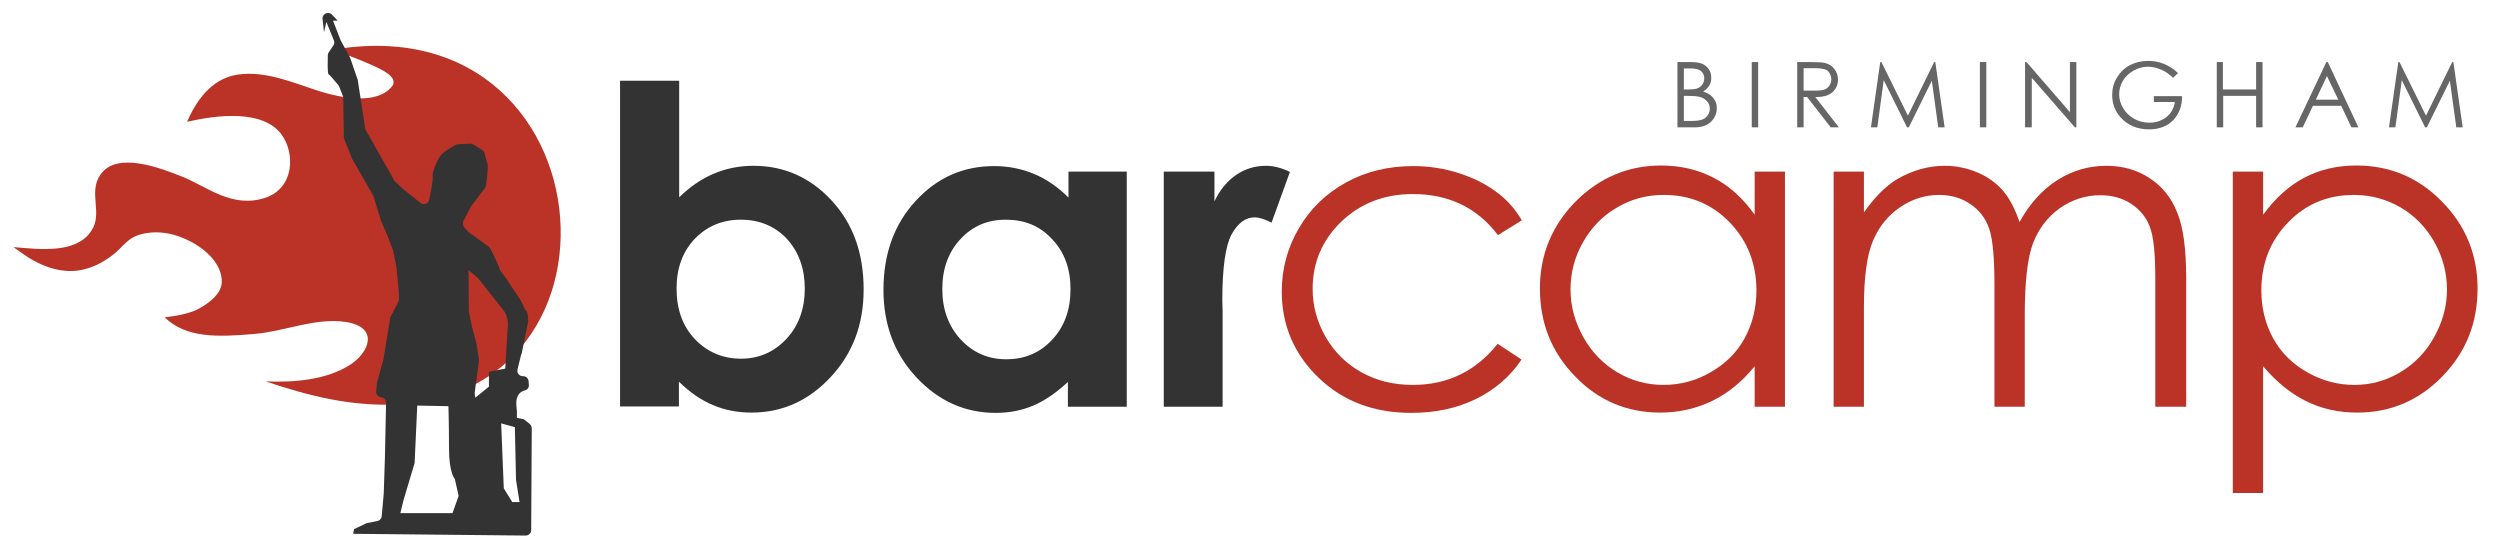 <?xml version="1.0" encoding="utf-8"?>
<!-- Generator: Adobe Illustrator 18.1.0, SVG Export Plug-In . SVG Version: 6.00 Build 0)  -->
<!DOCTYPE svg PUBLIC "-//W3C//DTD SVG 1.1//EN" "http://www.w3.org/Graphics/SVG/1.1/DTD/svg11.dtd">
<svg version="1.1" id="barcamp_logo" xmlns="http://www.w3.org/2000/svg" xmlns:xlink="http://www.w3.org/1999/xlink" x="0px"
	 y="0px" viewBox="0 0 858 187.5" enable-background="new 0 0 858 187.5" xml:space="preserve">
<g>
	<g>
		<path fill="#333333" d="M233.1,27.7v40c3.7-3.6,7.6-6.3,11.9-8.1c4.2-1.8,8.8-2.7,13.6-2.7c10.5,0,19.5,4,26.8,11.9
			c7.4,8,11,18.1,11,30.6c0,12-3.8,22-11.4,30.1c-7.6,8.1-16.6,12.1-27.1,12.1c-4.6,0-9-0.8-13-2.5c-4-1.6-8-4.3-11.9-8.1v8.5h-20.2
			V27.7H233.1z M254.3,75.4c-6.4,0-11.6,2.2-15.8,6.5c-4.2,4.4-6.3,10.1-6.3,17.1c0,7.2,2.1,13,6.3,17.4c4.2,4.4,9.5,6.7,15.8,6.7
			c6.2,0,11.4-2.3,15.6-6.8c4.2-4.5,6.3-10.3,6.3-17.3c0-6.9-2.1-12.6-6.2-17.1C265.9,77.6,260.6,75.4,254.3,75.4z"/>
		<path fill="#333333" d="M366.5,58.9h20.2v80.7h-20.2v-8.5c-4,3.7-7.9,6.4-11.9,8.1s-8.3,2.5-12.9,2.5c-10.4,0-19.5-4-27.1-12.1
			c-7.6-8.1-11.4-18.1-11.4-30.1c0-12.4,3.7-22.6,11.1-30.6c7.4-8,16.3-11.9,26.9-11.9c4.8,0,9.4,0.9,13.7,2.7
			c4.3,1.8,8.2,4.5,11.8,8.1V58.9z M345.2,75.4c-6.3,0-11.5,2.2-15.6,6.7c-4.1,4.4-6.2,10.1-6.2,17.1c0,7,2.1,12.7,6.3,17.3
			c4.2,4.5,9.4,6.8,15.6,6.8c6.4,0,11.6-2.2,15.8-6.7s6.3-10.2,6.3-17.4c0-7-2.1-12.7-6.3-17.1C356.9,77.5,351.6,75.4,345.2,75.4z"
			/>
		<path fill="#333333" d="M399.3,58.9h17.5v10.2c1.9-4,4.4-7,7.5-9.1c3.1-2.1,6.5-3.1,10.2-3.1c2.6,0,5.3,0.7,8.2,2.1l-6.3,17.4
			c-2.4-1.2-4.3-1.8-5.8-1.8c-3.1,0-5.7,1.9-7.9,5.8c-2.1,3.9-3.2,11.4-3.2,22.7l0.1,3.9v32.6h-20.2V58.9z"/>
		<path fill="#BA3326" d="M522.3,75.6l-8.2,5.1c-7.1-9.4-16.9-14.1-29.2-14.1c-9.9,0-18,3.2-24.6,9.5c-6.5,6.3-9.8,14-9.8,23
			c0,5.9,1.5,11.4,4.5,16.6c3,5.2,7.1,9.2,12.3,12.1c5.2,2.9,11.1,4.3,17.6,4.3c11.9,0,21.6-4.7,29.1-14.1l8.2,5.4
			c-3.9,5.8-9.1,10.3-15.6,13.5c-6.5,3.2-13.9,4.8-22.3,4.8c-12.8,0-23.4-4-31.8-12.1c-8.4-8.1-12.6-18-12.6-29.6
			c0-7.8,2-15.1,5.9-21.7c3.9-6.7,9.3-11.9,16.2-15.7c6.9-3.8,14.6-5.6,23.1-5.6c5.3,0,10.5,0.8,15.5,2.4c5,1.6,9.2,3.7,12.7,6.3
			C517,68.3,519.9,71.6,522.3,75.6z"/>
		<path fill="#BA3326" d="M612.6,58.9v80.7h-10.4v-13.9c-4.3,5.3-9.2,9.3-14.6,11.9c-5.4,2.6-11.3,4-17.8,4
			c-11.4,0-21.2-4.1-29.2-12.4c-8.1-8.3-12.1-18.3-12.1-30.2c0-11.6,4.1-21.5,12.2-29.8c8.2-8.2,18-12.4,29.4-12.4
			c6.6,0,12.6,1.4,18,4.2c5.4,2.8,10.1,7,14.1,12.7V58.9H612.6z M571,66.9c-5.8,0-11.1,1.4-16,4.3c-4.9,2.8-8.8,6.8-11.7,11.9
			c-2.9,5.1-4.3,10.5-4.3,16.3c0,5.7,1.5,11.1,4.4,16.3c2.9,5.2,6.8,9.2,11.7,12.1c4.9,2.9,10.2,4.3,15.8,4.3
			c5.7,0,11.1-1.4,16.1-4.3c5.1-2.9,9-6.7,11.7-11.6c2.7-4.9,4.1-10.4,4.1-16.5c0-9.3-3.1-17.1-9.2-23.4C587.5,70,580,66.9,571,66.9
			z"/>
		<path fill="#BA3326" d="M629.3,58.9h10.4v14c3.6-5.1,7.3-8.9,11.2-11.3c5.3-3.1,10.8-4.7,16.6-4.7c3.9,0,7.6,0.8,11.2,2.3
			c3.5,1.5,6.4,3.6,8.6,6.1c2.2,2.5,4.2,6.2,5.8,10.9c3.5-6.3,7.8-11.1,13-14.4c5.2-3.3,10.8-4.9,16.8-4.9c5.6,0,10.5,1.4,14.8,4.2
			c4.3,2.8,7.5,6.7,9.5,11.8c2.1,5,3.1,12.6,3.1,22.7v44h-10.6v-44c0-8.6-0.6-14.6-1.9-17.8c-1.2-3.2-3.3-5.8-6.3-7.8
			c-3-2-6.6-3-10.7-3c-5,0-9.6,1.5-13.8,4.4c-4.2,3-7.2,6.9-9.2,11.9c-1.9,4.9-2.9,13.2-2.9,24.7v31.6h-10.4V98.3
			c0-9.7-0.6-16.3-1.8-19.8c-1.2-3.5-3.3-6.3-6.4-8.4c-3-2.1-6.6-3.2-10.8-3.2c-4.8,0-9.3,1.4-13.5,4.3c-4.2,2.9-7.3,6.8-9.3,11.7
			c-2,4.9-3,12.4-3,22.5v34.2h-10.4V58.9z"/>
		<path fill="#BA3326" d="M766.3,58.9h10.4v14.8c4.1-5.6,8.8-9.9,14.1-12.7c5.3-2.8,11.3-4.2,17.9-4.2c11.5,0,21.3,4.1,29.4,12.4
			c8.1,8.2,12.2,18.2,12.2,29.8c0,11.9-4,21.9-12.1,30.2c-8.1,8.3-17.8,12.4-29.2,12.4c-6.4,0-12.3-1.3-17.7-4
			c-5.4-2.7-10.2-6.7-14.6-11.9v43.5h-10.4V58.9z M807.9,66.9c-9,0-16.5,3.1-22.6,9.4c-6.1,6.3-9.2,14-9.2,23.4
			c0,6.1,1.4,11.6,4.1,16.5c2.7,4.9,6.6,8.7,11.7,11.6c5.1,2.9,10.5,4.3,16.1,4.3c5.6,0,10.8-1.4,15.7-4.3
			c4.9-2.9,8.8-6.9,11.7-12.1c2.9-5.2,4.4-10.6,4.4-16.3c0-5.7-1.4-11.1-4.3-16.3c-2.9-5.1-6.8-9.1-11.6-11.9S813.7,66.9,807.9,66.9
			z"/>
	</g>
	<g>
		<g>
			<path fill="#666666" d="M575.7,21.3h4.4c1.8,0,3.1,0.2,4.1,0.6c1,0.4,1.7,1.1,2.3,1.9c0.6,0.9,0.8,1.8,0.8,2.9
				c0,1-0.2,1.9-0.7,2.7c-0.5,0.8-1.2,1.5-2.1,2c1.2,0.4,2.1,0.9,2.7,1.4c0.6,0.5,1.1,1.2,1.5,1.9c0.4,0.8,0.5,1.6,0.5,2.5
				c0,1.8-0.7,3.3-2,4.6c-1.3,1.2-3.1,1.9-5.3,1.9h-6.2V21.3z M577.9,23.5v7.2h1.3c1.6,0,2.7-0.1,3.4-0.4c0.7-0.3,1.3-0.7,1.7-1.4
				c0.4-0.6,0.6-1.3,0.6-2.1c0-1-0.4-1.8-1.1-2.4s-1.9-0.9-3.4-0.9H577.9z M577.9,32.9v8.6h2.8c1.6,0,2.8-0.2,3.6-0.5
				s1.4-0.8,1.8-1.5c0.5-0.7,0.7-1.4,0.7-2.2c0-1-0.3-1.9-1-2.6c-0.7-0.7-1.5-1.3-2.7-1.5c-0.8-0.2-2.1-0.3-4-0.3H577.9z"/>
			<path fill="#666666" d="M601.2,21.3h2.2v22.4h-2.2V21.3z"/>
			<path fill="#666666" d="M616.7,21.3h4.5c2.5,0,4.2,0.1,5.1,0.3c1.3,0.3,2.4,1,3.2,2c0.8,1,1.3,2.2,1.3,3.7c0,1.2-0.3,2.3-0.9,3.2
				c-0.6,0.9-1.4,1.6-2.5,2.1c-1.1,0.5-2.5,0.7-4.4,0.7l8.1,10.4h-2.8l-8.1-10.4H619v10.4h-2.2V21.3z M619,23.5v7.6l3.9,0
				c1.5,0,2.6-0.1,3.3-0.4s1.3-0.7,1.7-1.4s0.6-1.3,0.6-2.1c0-0.8-0.2-1.4-0.6-2.1s-0.9-1.1-1.6-1.3s-1.8-0.4-3.3-0.4H619z"/>
			<path fill="#666666" d="M642.1,43.7l3.2-22.4h0.4l9.1,18.4l9-18.4h0.4l3.2,22.4h-2.2l-2.2-16l-7.9,16h-0.6l-8-16.2l-2.2,16.2
				H642.1z"/>
			<path fill="#666666" d="M679.5,21.3h2.2v22.4h-2.2V21.3z"/>
			<path fill="#666666" d="M695,43.7V21.3h0.5l14.9,17.2V21.3h2.2v22.4h-0.5l-14.8-17v17H695z"/>
			<path fill="#666666" d="M747.5,25.1l-1.7,1.6c-1.3-1.2-2.6-2.2-4.1-2.8c-1.5-0.6-2.9-1-4.4-1c-1.8,0-3.4,0.4-5,1.3
				s-2.8,2-3.7,3.5c-0.9,1.5-1.3,3-1.3,4.7c0,1.7,0.5,3.3,1.4,4.8c0.9,1.5,2.2,2.7,3.8,3.6c1.6,0.9,3.3,1.3,5.2,1.3
				c2.3,0,4.3-0.7,5.9-2s2.5-3,2.8-5.1h-7.2V33h9.7c0,3.5-1.1,6.2-3.1,8.3c-2,2-4.8,3.1-8.2,3.1c-4.1,0-7.4-1.4-9.9-4.2
				c-1.9-2.2-2.8-4.7-2.8-7.6c0-2.1,0.5-4.1,1.6-5.9c1.1-1.8,2.5-3.3,4.4-4.3c1.9-1,4-1.5,6.3-1.5c1.9,0,3.7,0.3,5.4,1
				S745.9,23.5,747.5,25.1z"/>
			<path fill="#666666" d="M760.7,21.3h2.2v9.4h11.4v-9.4h2.2v22.4h-2.2V32.9H763v10.8h-2.2V21.3z"/>
			<path fill="#666666" d="M798.9,21.3l10.5,22.4h-2.4l-3.5-7.4h-9.7l-3.5,7.4h-2.5l10.6-22.4H798.9z M798.6,26.1l-3.8,8.1h7.7
				L798.6,26.1z"/>
			<path fill="#666666" d="M819.9,43.7l3.2-22.4h0.4l9.1,18.4l9-18.4h0.4l3.2,22.4H843l-2.2-16l-7.9,16h-0.6l-8-16.2l-2.2,16.2
				H819.9z"/>
		</g>
	</g>
	<path fill="#BA3326" d="M91,67.9c10.2-3.4,10.3-15.6,5.5-21.9c-6.4-8.4-21.9-6.6-32.3-4.2C66.9,35.6,72,27,81.6,25.6
		c9.5-1.4,19,2.8,27.4,5.5c7.5,2.4,20.6,5.3,25.8-1.8c1.5-3-3.4-5.3-7.7-7.2c-4.3-1.9-8.8-3.7-13.6-4.9
		C215-1,222.3,157.4,113.9,137.1c-7.8-1.5-15.4-3.7-22.7-6.2c10.1,0.4,20.9-0.6,28.8-5.6c6.8-4.3,10.2-13-1.3-14.8
		c-10.3-1.6-21.3,3.3-31.3,4.1c-12.7,1.1-23.5,1.5-30.9-5.7c5.6-0.6,9.9-1.8,12-3.1c3.7-2.1,7.3-5,7.6-8.7c0.4-7-6.9-13.3-15.1-16.1
		c-3.8-1.3-8.2-1.7-12.2-0.7c-5.2,1.2-6.6,4.6-10.1,7.2c-3.5,2.6-6.8,4.5-11.6,5.3c-5.7,0.9-11.3-1-15.8-3.5c-2.4-1.3-4.5-3-6.7-4.5
		c9.2,0.8,21.5,2.3,26.7-5.5c4.2-6.2-1.2-13.1,3.2-19.4c5.6-8.1,20.7-2.2,28.2,0.8C71.1,64.1,79.7,71.6,91,67.9z"/>
</g>
<path fill="#333333" d="M159.3,75.4l2.1-4.1c0.1-0.1,0.1-0.2,0.2-0.4c0.7-0.9,4.1-5.4,4.8-6.3c0.7-0.9,1-6.4,1-7.7
	c0-0.2,0-0.4-0.1-0.6l-1-3.7c-0.1-0.4-0.4-0.8-0.8-1.1l-3-1.9c-0.3-0.2-0.7-0.3-1.1-0.3l-4.2,0.2c-0.3,0-0.5,0.1-0.8,0.2
	c-0.9,0.5-3.3,1.9-4.5,2.9c-1.6,1.3-3.7,6.7-3.4,8c0.2,0.8-0.6,5.1-1.2,8c-0.3,1.3-1.9,1.9-2.9,1.1l-5.8-4.6c0,0-0.1-0.1-0.1-0.1
	l-2.9-2.7c-0.1-0.1-0.3-0.3-0.3-0.4l-9.8-17.3c-0.1-0.2-0.2-0.4-0.2-0.6l-2.5-16.5c0-0.1,0-0.2-0.1-0.3l-2.4-7
	c0-0.1-0.1-0.2-0.1-0.3l-3.2-5.9c0-0.1-0.1-0.1-0.1-0.2l-2.6-6.7h1.6L114,5.1c-1.2-1.4-3.5-0.4-3.3,1.4l0.5,4.6l0.8-3.6l2.6,6.4
	c0.2,0.6,0.2,1.2-0.2,1.7l-1.6,2.4c-0.2,0.3-0.3,0.6-0.3,1c0,1.6-0.2,6.3,0.3,6.5c0.4,0.2,2.6,2.9,3.3,3.7c0.1,0.1,0.2,0.3,0.3,0.5
	l1.3,3.3c0.1,0.2,0.1,0.4,0.1,0.6L118,47c0,0.2,0,0.4,0.1,0.6l2.7,6.8c0,0.1,0.1,0.2,0.1,0.2L128,67c0.1,0.1,0.1,0.2,0.2,0.4
	l2.5,8.2c0,0.1,0,0.1,0.1,0.2l2.5,5.9l1.5,4c0,0.1,0.1,0.2,0.1,0.3l1.2,6c0,0.1,0,0.1,0,0.2l0.8,8.3c0,0.1,0,0.1,0,0.2v2
	c0,0.3-0.1,0.6-0.2,0.9l-2.6,5c-0.1,0.2-0.2,0.4-0.2,0.6l-2.2,13.5c0,0.1,0,0.1,0,0.2l-2.2,8c0,0.1,0,0.2-0.1,0.3l-0.3,3.1
	c-0.1,0.9,0.6,1.8,1.5,2l0.4,0.1c0.9,0.2,1.5,0.9,1.5,1.8l-0.4,18.8l-0.4,12.3l-0.7,7.9c-0.1,0.8-0.7,1.5-1.5,1.6l-3.4,0.7
	c-0.1,0-0.3,0.1-0.4,0.1l-4.2,2l-0.3,1.6l59.2,0.6c1,0,1.9-0.8,1.9-1.8l0.2-35c0-0.6-0.3-1.1-0.7-1.5l-2-1.6l-2.4-0.5v-2.5
	c0,0-0.1-0.1-0.2-2c-0.2-3.5,1.6-4.6,2.9-4.9c0.9-0.2,1.5-1,1.4-1.9l-0.1-1.3c-0.1-1-0.9-1.7-1.9-1.7h0c-1.2,0.1-2.2-1.1-1.9-2.3
	l1.2-4.9c0-0.1,0.1-0.3,0.2-0.4l2.1-10.3c0.4-0.7,0.1-4-0.5-4.5c-1-1.1-1.3-3.1-3-5.3c-1-1.4-3.6-5.5-4.2-6.3
	c-0.1-0.1-1.6-2.1-1.7-2.2l-1.2-3l-1.1-2.4c-0.3-0.6-1.5-3.2-2.2-3.2l-5-3.7c-0.5,0-1.3-1-1.7-1.3l-1.4-1.6
	c-0.3-0.4-0.2-1.5-0.1-1.9 M155.3,176.1h-17.9l1.1-4.5l3.8-12.7l0.9-19.7l10.7,0.2c0,0,0.2,6,0.2,14.5c0,8.5,2,10.5,2,10.5l1.3,5.8
	L155.3,176.1z M178.3,172.3h-2.5l-2.9-4.7l-0.9-22.3l4.7,1.3l0.4,18.1L178.3,172.3z M173.4,126.5l-5.6,1.1v5.1l-4.7,3.8l-0.2-1.6
	l1.5-11.3l-0.9-5.8l-1.6-6l-1-5l-0.1-14.1l3.3,2.8l8.8,11.1c1.2,1.5,1.7,4.5,1.3,6.4L173.4,126.5z"/>
</svg>
